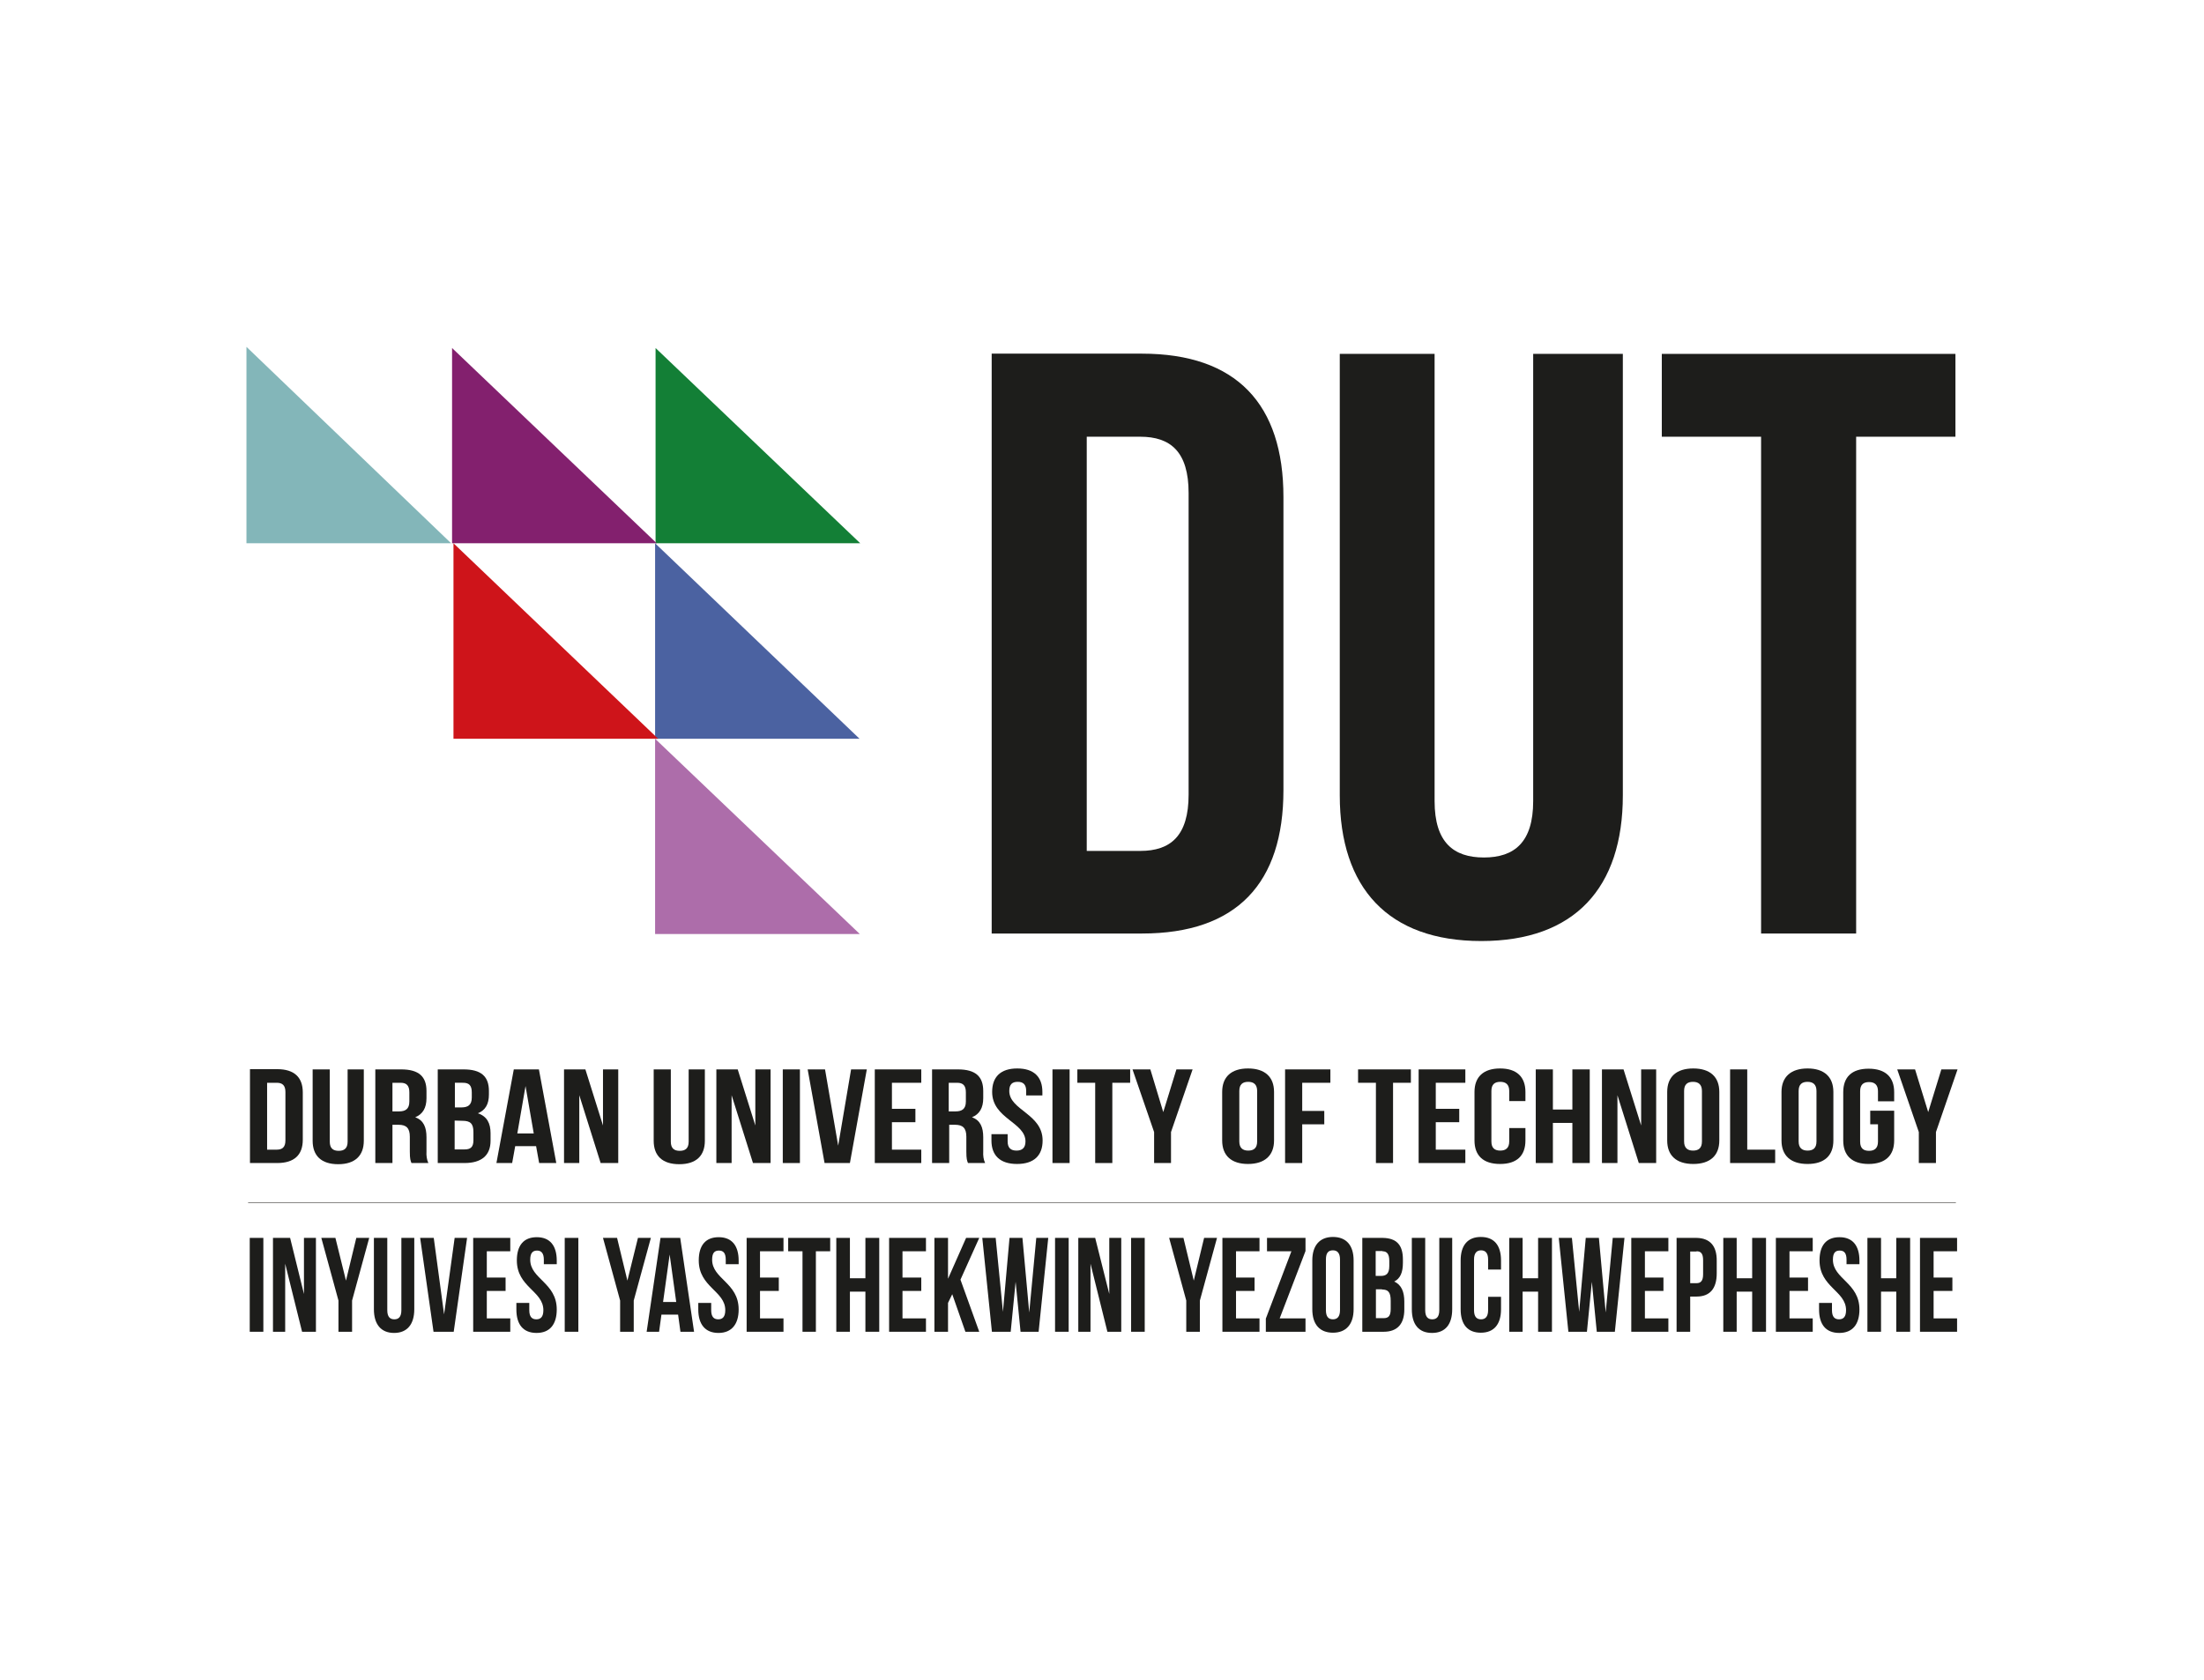 <?xml version="1.0" encoding="utf-8"?>
<!-- Generator: Adobe Illustrator 26.0.3, SVG Export Plug-In . SVG Version: 6.00 Build 0)  -->
<svg version="1.0" id="Layer_1" xmlns="http://www.w3.org/2000/svg" xmlns:xlink="http://www.w3.org/1999/xlink" x="0px" y="0px"
	 viewBox="0 0 939 715.8" style="enable-background:new 0 0 939 715.8;" xml:space="preserve">
<style type="text/css">
	.st0{fill:#1D1D1B;}
	.st1{fill:none;}
	.st2{fill:#137F36;}
	.st3{fill:#4B62A1;}
	.st4{fill:#83B6B9;}
	.st5{fill:#83206E;}
	.st6{fill:#CE141A;}
	.st7{fill:#AD6DAA;}
	.st8{fill:none;stroke:#12100C;stroke-width:0.19;stroke-miterlimit:2.61;}
</style>
<path class="st0" d="M485.8,186.1c12.9,0,20.6,6.4,20.6,24v128.5c0,17.6-7.7,24-20.6,24H463V186.1H485.8z M422.5,397.8h64
	c40.5,0,60.3-21.5,60.3-61.1V211.8c0-39.5-19.9-61.1-60.3-61.1h-64V397.8z"/>
<path class="st0" d="M570.8,150.8v188.1c0,39.5,20.6,62.1,60.3,62.1s60.3-22.6,60.3-62.1V150.8h-38.2v190.6c0,17.6-8.1,24-21,24
	s-21-6.4-21-24V150.8H570.8z"/>
<rect x="105" y="147.8" class="st1" width="729" height="420.2"/>
<polygon class="st0" points="708,150.8 708,186.1 750.3,186.1 750.3,397.8 790.8,397.8 790.8,186.1 833.1,186.1 833.1,150.8 "/>
<polygon class="st2" points="279.3,231.5 366.5,231.5 279.3,148.3 "/>
<polygon class="st3" points="279.1,231.5 279.1,314.8 366.2,314.8 "/>
<polygon class="st4" points="105,147.8 105,231.5 192.2,231.5 "/>
<polygon class="st5" points="192.6,231.5 279.8,231.5 192.6,148.3 "/>
<polygon class="st6" points="193.2,231.5 193.2,314.8 280.4,314.8 "/>
<polygon class="st7" points="279.1,314.8 279.1,398 366.3,398 "/>
<path class="st0" d="M117.9,461.4c2.3,0,3.7,1,3.7,3.9V486c0,2.9-1.4,3.9-3.7,3.9h-4.1v-28.5H117.9z M106.5,495.6h11.6
	c7.3,0,10.9-3.5,10.9-9.9v-20.2c0-6.4-3.6-9.9-10.9-9.9h-11.6V495.6z"/>
<path class="st0" d="M133.2,455.7v30.4c0,6.4,3.7,10,10.9,10c7.1,0,10.9-3.6,10.9-10v-30.4h-6.9v30.8c0,2.9-1.5,3.9-3.8,3.9
	s-3.8-1-3.8-3.9v-30.8H133.2z"/>
<path class="st0" d="M170.7,461.4c2.6,0,3.7,1.3,3.7,4.1v3.9c0,3.2-1.7,4.2-4.4,4.2h-2.8v-12.2H170.7z M182.5,495.6
	c-0.7-1.5-0.9-3.2-0.8-4.9v-6.1c0-4.2-1.2-7.2-4.8-8.5c3.2-1.3,4.8-4,4.8-8.1v-3.1c0-6.1-3.2-9.2-10.8-9.2h-11v39.9h7.3v-16.3h2.6
	c3.3,0,4.8,1.4,4.8,5.1v6.3c0,3.2,0.3,3.9,0.7,4.9H182.5z"/>
<path class="st0" d="M197.3,461.4c2.6,0,3.7,1.2,3.7,4.1v2.2c0,3.2-1.7,4.2-4.4,4.2h-2.8v-10.5H197.3z M197,477.6
	c3.3,0,4.7,1.1,4.7,4.8v3.5c0,3-1.3,3.9-3.8,3.9h-4.2v-12.3L197,477.6z M197.5,455.7h-11v39.9h11.4c7.3,0,11.1-3.3,11.1-9.5v-3.2
	c0-4.2-1.5-7.2-5.4-8.5c3.2-1.3,4.7-3.9,4.7-8v-1.5C208.3,458.7,205,455.7,197.5,455.7"/>
<rect x="105" y="147.8" class="st1" width="729" height="420.2"/>
<path class="st0" d="M223.9,462.8l3.5,20.2h-7L223.9,462.8z M229.6,455.7h-10.7l-7.4,39.9h6.7l1.3-7.2h8.9l1.3,7.2h7.3L229.6,455.7z
	"/>
<polygon class="st0" points="255.9,495.6 263.4,495.6 263.4,455.7 256.9,455.7 256.9,479.6 249.4,455.7 240.3,455.7 240.3,495.6 
	246.8,495.6 246.8,466.7 "/>
<path class="st0" d="M278.5,455.7v30.4c0,6.4,3.7,10,10.9,10s10.9-3.6,10.9-10v-30.4h-6.9v30.8c0,2.9-1.5,3.9-3.8,3.9
	s-3.8-1-3.8-3.9v-30.8H278.5z"/>
<rect x="105" y="147.8" class="st1" width="729" height="420.2"/>
<polygon class="st0" points="320.8,495.6 328.3,495.6 328.3,455.7 321.8,455.7 321.8,479.6 314.3,455.7 305.2,455.7 305.2,495.6 
	311.7,495.6 311.7,466.7 "/>
<rect x="333.5" y="455.7" class="st0" width="7.3" height="39.9"/>
<polygon class="st0" points="351.5,455.7 344.1,455.7 351.3,495.6 362.1,495.6 369.3,455.7 362.6,455.7 357.1,488.2 "/>
<polygon class="st0" points="380,461.4 392.5,461.4 392.5,455.7 372.7,455.7 372.7,495.6 392.5,495.6 392.5,489.9 380,489.9 
	380,478.2 390,478.2 390,472.5 380,472.5 "/>
<path class="st0" d="M407.8,461.4c2.6,0,3.7,1.3,3.7,4.1v3.9c0,3.2-1.7,4.2-4.4,4.2h-2.9v-12.2H407.8z M419.7,495.6
	c-0.7-1.5-0.9-3.2-0.8-4.9v-6.1c0-4.2-1.2-7.2-4.8-8.5c3.2-1.3,4.8-4,4.8-8.1v-3.1c0-6.1-3.2-9.2-10.8-9.2h-11v39.9h7.3v-16.3h2.5
	c3.3,0,4.8,1.4,4.8,5.1v6.3c0,3.2,0.3,3.9,0.7,4.9H419.7z"/>
<path class="st0" d="M422.7,465.3c0,11.4,14.2,12.9,14.2,21.1c0,2.8-1.5,3.9-3.8,3.9s-3.8-1-3.8-3.9v-3.1h-6.9v2.7
	c0,6.4,3.7,10,10.9,10s10.9-3.6,10.9-10c0-11.4-14.2-12.9-14.2-21.1c0-2.9,1.3-3.9,3.6-3.9s3.6,1.1,3.6,3.9v1.9h6.9v-1.5
	c0-6.4-3.6-10-10.7-10S422.7,458.9,422.7,465.3"/>
<rect x="105" y="147.8" class="st1" width="729" height="420.2"/>
<rect x="448.4" y="455.7" class="st0" width="7.3" height="39.9"/>
<polygon class="st0" points="459,461.4 466.6,461.4 466.6,495.6 473.9,495.6 473.9,461.4 481.5,461.4 481.5,455.7 459,455.7 "/>
<polygon class="st0" points="491.7,495.6 498.9,495.6 498.9,482.4 508.1,455.7 501.2,455.7 495.6,473.9 490.1,455.7 482.5,455.7 
	491.7,482.4 "/>
<path class="st0" d="M520.7,486c0,6.4,3.9,10,11,10c7.1,0,11.1-3.6,11.1-10v-20.7c0-6.4-3.9-10-11.1-10c-7.1,0-11,3.6-11,10V486z
	 M528,464.9c0-2.9,1.5-3.9,3.8-3.9c2.3,0,3.8,1.1,3.8,3.9v21.5c0,2.9-1.5,3.9-3.8,3.9c-2.3,0-3.8-1.1-3.8-3.9V464.9z"/>
<rect x="105" y="147.8" class="st1" width="729" height="420.2"/>
<polygon class="st0" points="554.8,461.4 566.8,461.4 566.8,455.7 547.5,455.7 547.5,495.6 554.8,495.6 554.8,479.1 564.2,479.1 
	564.2,473.4 554.8,473.4 "/>
<polygon class="st0" points="578.6,461.4 586.2,461.4 586.2,495.6 593.5,495.6 593.5,461.4 601.1,461.4 601.1,455.7 578.6,455.7 "/>
<polygon class="st0" points="611.7,461.4 624.3,461.4 624.3,455.7 604.4,455.7 604.4,495.6 624.3,495.6 624.3,489.9 611.7,489.9 
	611.7,478.2 621.7,478.2 621.7,472.5 611.7,472.5 "/>
<path class="st0" d="M643,480.7v5.7c0,2.8-1.5,3.9-3.8,3.9s-3.8-1-3.8-3.9v-21.5c0-2.9,1.5-3.9,3.8-3.9s3.8,1.1,3.8,3.9v4.3h6.9
	v-3.9c0-6.4-3.7-10-10.8-10s-10.9,3.6-10.9,10V486c0,6.4,3.7,10,10.9,10s10.8-3.6,10.8-10v-5.3L643,480.7z"/>
<rect x="105" y="147.8" class="st1" width="729" height="420.2"/>
<polygon class="st0" points="661.6,478.5 669.9,478.5 669.9,495.6 677.3,495.6 677.3,455.7 669.9,455.7 669.9,472.8 661.6,472.8 
	661.6,455.7 654.3,455.7 654.3,495.6 661.6,495.6 "/>
<polygon class="st0" points="698.2,495.6 705.6,495.6 705.6,455.7 699.2,455.7 699.2,479.6 691.7,455.7 682.5,455.7 682.5,495.6 
	689.1,495.6 689.1,466.7 "/>
<path class="st0" d="M710.3,486c0,6.4,3.9,10,11.1,10s11.1-3.6,11.1-10v-20.7c0-6.4-3.9-10-11.1-10s-11.1,3.6-11.1,10V486z
	 M717.5,464.9c0-2.9,1.5-3.9,3.8-3.9s3.8,1.1,3.8,3.9v21.5c0,2.9-1.5,3.9-3.8,3.9s-3.8-1.1-3.8-3.9V464.9z"/>
<rect x="105" y="147.8" class="st1" width="729" height="420.2"/>
<polygon class="st0" points="737.1,495.6 756.3,495.6 756.3,489.9 744.4,489.9 744.4,455.7 737.1,455.7 "/>
<path class="st0" d="M759,486c0,6.4,3.9,10,11.1,10s11-3.6,11-10v-20.7c0-6.4-3.9-10-11-10s-11.1,3.6-11.1,10V486z M766.3,464.9
	c0-2.9,1.5-3.9,3.8-3.9s3.8,1.1,3.8,3.9v21.5c0,2.9-1.5,3.9-3.8,3.9s-3.8-1.1-3.8-3.9V464.9z"/>
<path class="st0" d="M796.8,479.1h3.3v7.4c0,2.8-1.5,3.9-3.8,3.9s-3.8-1-3.8-3.9v-21.5c0-2.9,1.5-3.9,3.8-3.9s3.8,1.1,3.8,3.9v4.3
	h6.9v-3.9c0-6.4-3.7-10-10.9-10s-10.8,3.6-10.8,10V486c0,6.4,3.7,10,10.8,10s10.9-3.6,10.9-10v-12.7h-10.2V479.1z"/>
<rect x="105" y="147.8" class="st1" width="729" height="420.2"/>
<polygon class="st0" points="827.1,455.7 821.5,473.9 815.9,455.7 808.3,455.7 817.5,482.4 817.5,495.6 824.8,495.6 824.8,482.4 
	834,455.7 "/>
<line class="st8" x1="105.7" y1="512.5" x2="833.3" y2="512.5"/>
<rect x="105" y="147.8" class="st1" width="729" height="420.2"/>
<rect x="106.4" y="527.5" class="st0" width="5.8" height="40"/>
<polygon class="st0" points="129.5,527.5 129.5,551.4 123.6,527.5 116.3,527.5 116.3,567.5 121.5,567.5 121.5,538.5 128.7,567.5 
	134.6,567.5 134.6,527.5 "/>
<polygon class="st0" points="151.8,527.5 147.4,545.7 142.9,527.5 136.9,527.5 144.2,554.2 144.2,567.5 150,567.5 150,554.2 
	157.3,527.5 "/>
<path class="st0" d="M159.3,527.5v30.4c0,6.4,3,10.1,8.6,10.1c5.6,0,8.6-3.7,8.6-10.1v-30.4h-5.5v30.8c0,2.9-1.2,3.9-3,3.9
	s-3-1-3-3.9v-30.8H159.3z"/>
<rect x="105" y="147.8" class="st1" width="729" height="420.2"/>
<polygon class="st0" points="193.7,527.5 189.2,560.1 184.8,527.5 179,527.5 184.7,567.5 193.3,567.5 199,527.5 "/>
<polygon class="st0" points="201.6,527.5 201.6,567.5 217.4,567.5 217.4,561.8 207.4,561.8 207.4,550.1 215.4,550.1 215.4,544.4 
	207.4,544.4 207.4,533.2 217.4,533.2 217.4,527.5 "/>
<path class="st0" d="M220.2,537.1c0,11.4,11.3,13,11.3,21.2c0,2.9-1.2,3.9-3,3.9s-3-1-3-3.9v-3.1h-5.5v2.8c0,6.4,2.9,10,8.6,10
	s8.6-3.7,8.6-10c0-11.4-11.3-13-11.3-21.2c0-2.9,1.1-3.9,2.9-3.9s2.9,1.1,2.9,3.9v1.9h5.5v-1.5c0-6.4-2.9-10-8.5-10
	S220.2,530.7,220.2,537.1"/>
<rect x="105" y="147.8" class="st1" width="729" height="420.2"/>
<rect x="240.6" y="527.5" class="st0" width="5.8" height="40"/>
<polygon class="st0" points="271.8,527.5 267.3,545.7 262.9,527.5 256.9,527.5 264.2,554.2 264.2,567.5 270,567.5 270,554.2 
	277.3,527.5 "/>
<path class="st0" d="M285.3,534.6l2.8,20.2h-5.6L285.3,534.6z M281.4,527.5l-5.9,40h5.3l1-7.3h7.1l1,7.3h5.8l-5.9-40H281.4z"/>
<path class="st0" d="M297.7,537.1c0,11.4,11.3,13,11.3,21.2c0,2.9-1.2,3.9-3,3.9s-3-1-3-3.9v-3.1h-5.5v2.8c0,6.4,3,10,8.6,10
	s8.6-3.7,8.6-10c0-11.4-11.3-13-11.3-21.2c0-2.9,1-3.9,2.9-3.9s2.9,1.1,2.9,3.9v1.9h5.5v-1.5c0-6.4-2.9-10-8.5-10
	S297.7,530.7,297.7,537.1"/>
<rect x="105" y="147.8" class="st1" width="729" height="420.2"/>
<polygon class="st0" points="318.1,527.5 318.1,567.5 333.8,567.5 333.8,561.8 323.8,561.8 323.8,550.1 331.8,550.1 331.8,544.4 
	323.8,544.4 323.8,533.2 333.8,533.2 333.8,527.5 "/>
<polygon class="st0" points="335.8,527.5 335.8,533.2 341.9,533.2 341.9,567.5 347.6,567.5 347.6,533.2 353.7,533.2 353.7,527.5 "/>
<polygon class="st0" points="368.7,527.5 368.7,544.7 362.1,544.7 362.1,527.5 356.3,527.5 356.3,567.5 362.1,567.5 362.1,550.4 
	368.7,550.4 368.7,567.5 374.6,567.5 374.6,527.5 "/>
<polygon class="st0" points="378.8,527.5 378.8,567.5 394.5,567.5 394.5,561.8 384.5,561.8 384.5,550.1 392.5,550.1 392.5,544.4 
	384.5,544.4 384.5,533.2 394.5,533.2 394.5,527.5 "/>
<polygon class="st0" points="411.6,527.5 403.9,544.9 403.9,527.5 398.1,527.5 398.1,567.5 403.9,567.5 403.9,555.2 405.7,551.5 
	411.3,567.5 417.2,567.5 409.2,545.3 417.2,527.5 "/>
<polygon class="st0" points="441.5,527.5 438.5,559.3 435.6,527.5 430.1,527.5 427.3,559 424.2,527.5 418.5,527.5 422.6,567.5 
	430.6,567.5 432.7,546.2 434.8,567.5 442.5,567.5 446.6,527.5 "/>
<rect x="449.5" y="527.5" class="st0" width="5.8" height="40"/>
<polygon class="st0" points="472.6,527.5 472.6,551.4 466.6,527.5 459.4,527.5 459.4,567.5 464.6,567.5 464.6,538.5 471.8,567.5 
	477.7,567.5 477.7,527.5 "/>
<rect x="481.9" y="527.5" class="st0" width="5.8" height="40"/>
<polygon class="st0" points="513,527.5 508.6,545.7 504.2,527.5 498.1,527.5 505.4,554.2 505.4,567.5 511.2,567.5 511.2,554.2 
	518.5,527.5 "/>
<polygon class="st0" points="520.8,527.5 520.8,567.5 536.6,567.5 536.6,561.8 526.6,561.8 526.6,550.1 534.5,550.1 534.5,544.4 
	526.6,544.4 526.6,533.2 536.6,533.2 536.6,527.5 "/>
<polygon class="st0" points="539.8,527.5 539.8,533.2 550.2,533.2 539.3,561.9 539.3,567.5 556.2,567.5 556.2,561.8 545.2,561.8 
	556.2,533.1 556.2,527.5 "/>
<path class="st0" d="M559.1,557.9c0,6.4,3.1,10,8.8,10c5.7,0,8.8-3.7,8.8-10v-20.8c0-6.4-3.1-10-8.8-10c-5.7,0-8.8,3.7-8.8,10V557.9
	z M564.9,536.7c0-2.9,1.1-3.9,3-3.9c1.8,0,3,1.1,3,3.9v21.6c0,2.8-1.2,3.9-3,3.9c-1.9,0-3-1.1-3-3.9V536.7z"/>
<path class="st0" d="M589,533.2c2,0,2.9,1.3,2.9,4.1v2.2c0,3.2-1.3,4.2-3.5,4.2h-2.3v-10.6H589z M588.8,549.5c2.6,0,3.7,1.1,3.7,4.8
	v3.5c0,3-1,3.9-3,3.9h-3.3v-12.3H588.8z M589.1,527.5h-8.7v40h9.1c5.8,0,8.8-3.3,8.8-9.5v-3.3c0-4.2-1.2-7.2-4.3-8.6
	c2.6-1.3,3.7-3.9,3.7-8v-1.4C597.7,530.6,595.1,527.6,589.1,527.5"/>
<path class="st0" d="M601.5,527.5v30.4c0,6.4,2.9,10.1,8.6,10.1s8.6-3.7,8.6-10.1v-30.4h-5.5v30.8c0,2.9-1.2,3.9-3,3.9s-3-1-3-3.9
	v-30.8H601.5z"/>
<path class="st0" d="M634,552.6v5.7c0,2.8-1.2,3.9-3,3.9s-3-1-3-3.9v-21.6c0-2.8,1.2-3.9,3-3.9s3,1.1,3,3.9v4.3h5.5v-3.9
	c0-6.4-2.9-10-8.6-10s-8.6,3.7-8.6,10v20.8c0,6.4,2.9,10,8.6,10s8.6-3.7,8.6-10v-5.3L634,552.6z"/>
<rect x="105" y="147.8" class="st1" width="729" height="420.2"/>
<polygon class="st0" points="655.3,527.5 655.3,544.7 648.7,544.7 648.7,527.5 643,527.5 643,567.5 648.7,567.5 648.7,550.4 
	655.3,550.4 655.3,567.5 661.2,567.5 661.2,527.5 "/>
<polygon class="st0" points="687.1,527.5 684.1,559.3 681.2,527.5 675.6,527.5 672.8,559 669.7,527.5 664.1,527.5 668.2,567.5 
	676.1,567.5 678.2,546.2 680.3,567.5 688,567.5 692.1,527.5 "/>
<polygon class="st0" points="695,527.5 695,567.5 710.8,567.5 710.8,561.8 700.8,561.8 700.8,550.1 708.7,550.1 708.7,544.4 
	700.8,544.4 700.8,533.2 710.8,533.2 710.8,527.5 "/>
<path class="st0" d="M722.8,533.2c1.8,0,2.8,0.9,2.8,3.8v6c0,2.8-1,3.8-2.8,3.8h-2.7v-13.5H722.8z M722.8,527.5h-8.5v40h5.8v-15h2.7
	c5.8,0,8.6-3.5,8.6-9.9v-5.2C731.5,531,728.6,527.6,722.8,527.5"/>
<rect x="105" y="147.8" class="st1" width="729" height="420.2"/>
<polygon class="st0" points="746.5,527.5 746.5,544.7 739.9,544.7 739.9,527.5 734.2,527.5 734.2,567.5 739.9,567.5 739.9,550.4 
	746.5,550.4 746.5,567.5 752.4,567.5 752.4,527.5 "/>
<polygon class="st0" points="756.6,527.5 756.6,567.5 772.3,567.5 772.3,561.8 762.4,561.8 762.4,550.1 770.3,550.1 770.3,544.4 
	762.4,544.4 762.4,533.2 772.3,533.2 772.3,527.5 "/>
<path class="st0" d="M775.2,537.1c0,11.4,11.3,13,11.3,21.2c0,2.9-1.2,3.9-3,3.9s-3-1-3-3.9v-3.1H775v2.8c0,6.4,2.9,10,8.6,10
	s8.6-3.7,8.6-10c0-11.4-11.3-13-11.3-21.2c0-2.9,1-3.9,2.9-3.9s2.9,1.1,2.9,3.9v1.9h5.5v-1.5c0-6.4-2.9-10-8.5-10
	S775.2,530.7,775.2,537.1"/>
<rect x="105" y="147.8" class="st1" width="729" height="420.2"/>
<polygon class="st0" points="807.9,527.5 807.9,544.7 801.4,544.7 801.4,527.5 795.6,527.5 795.6,567.5 801.4,567.5 801.4,550.4 
	807.9,550.4 807.9,567.5 813.8,567.5 813.8,527.5 "/>
<polygon class="st0" points="818,527.5 818,567.5 833.8,567.5 833.8,561.8 823.8,561.8 823.8,550.1 831.8,550.1 831.8,544.4 
	823.8,544.4 823.8,533.2 833.8,533.2 833.8,527.5 "/>
</svg>
